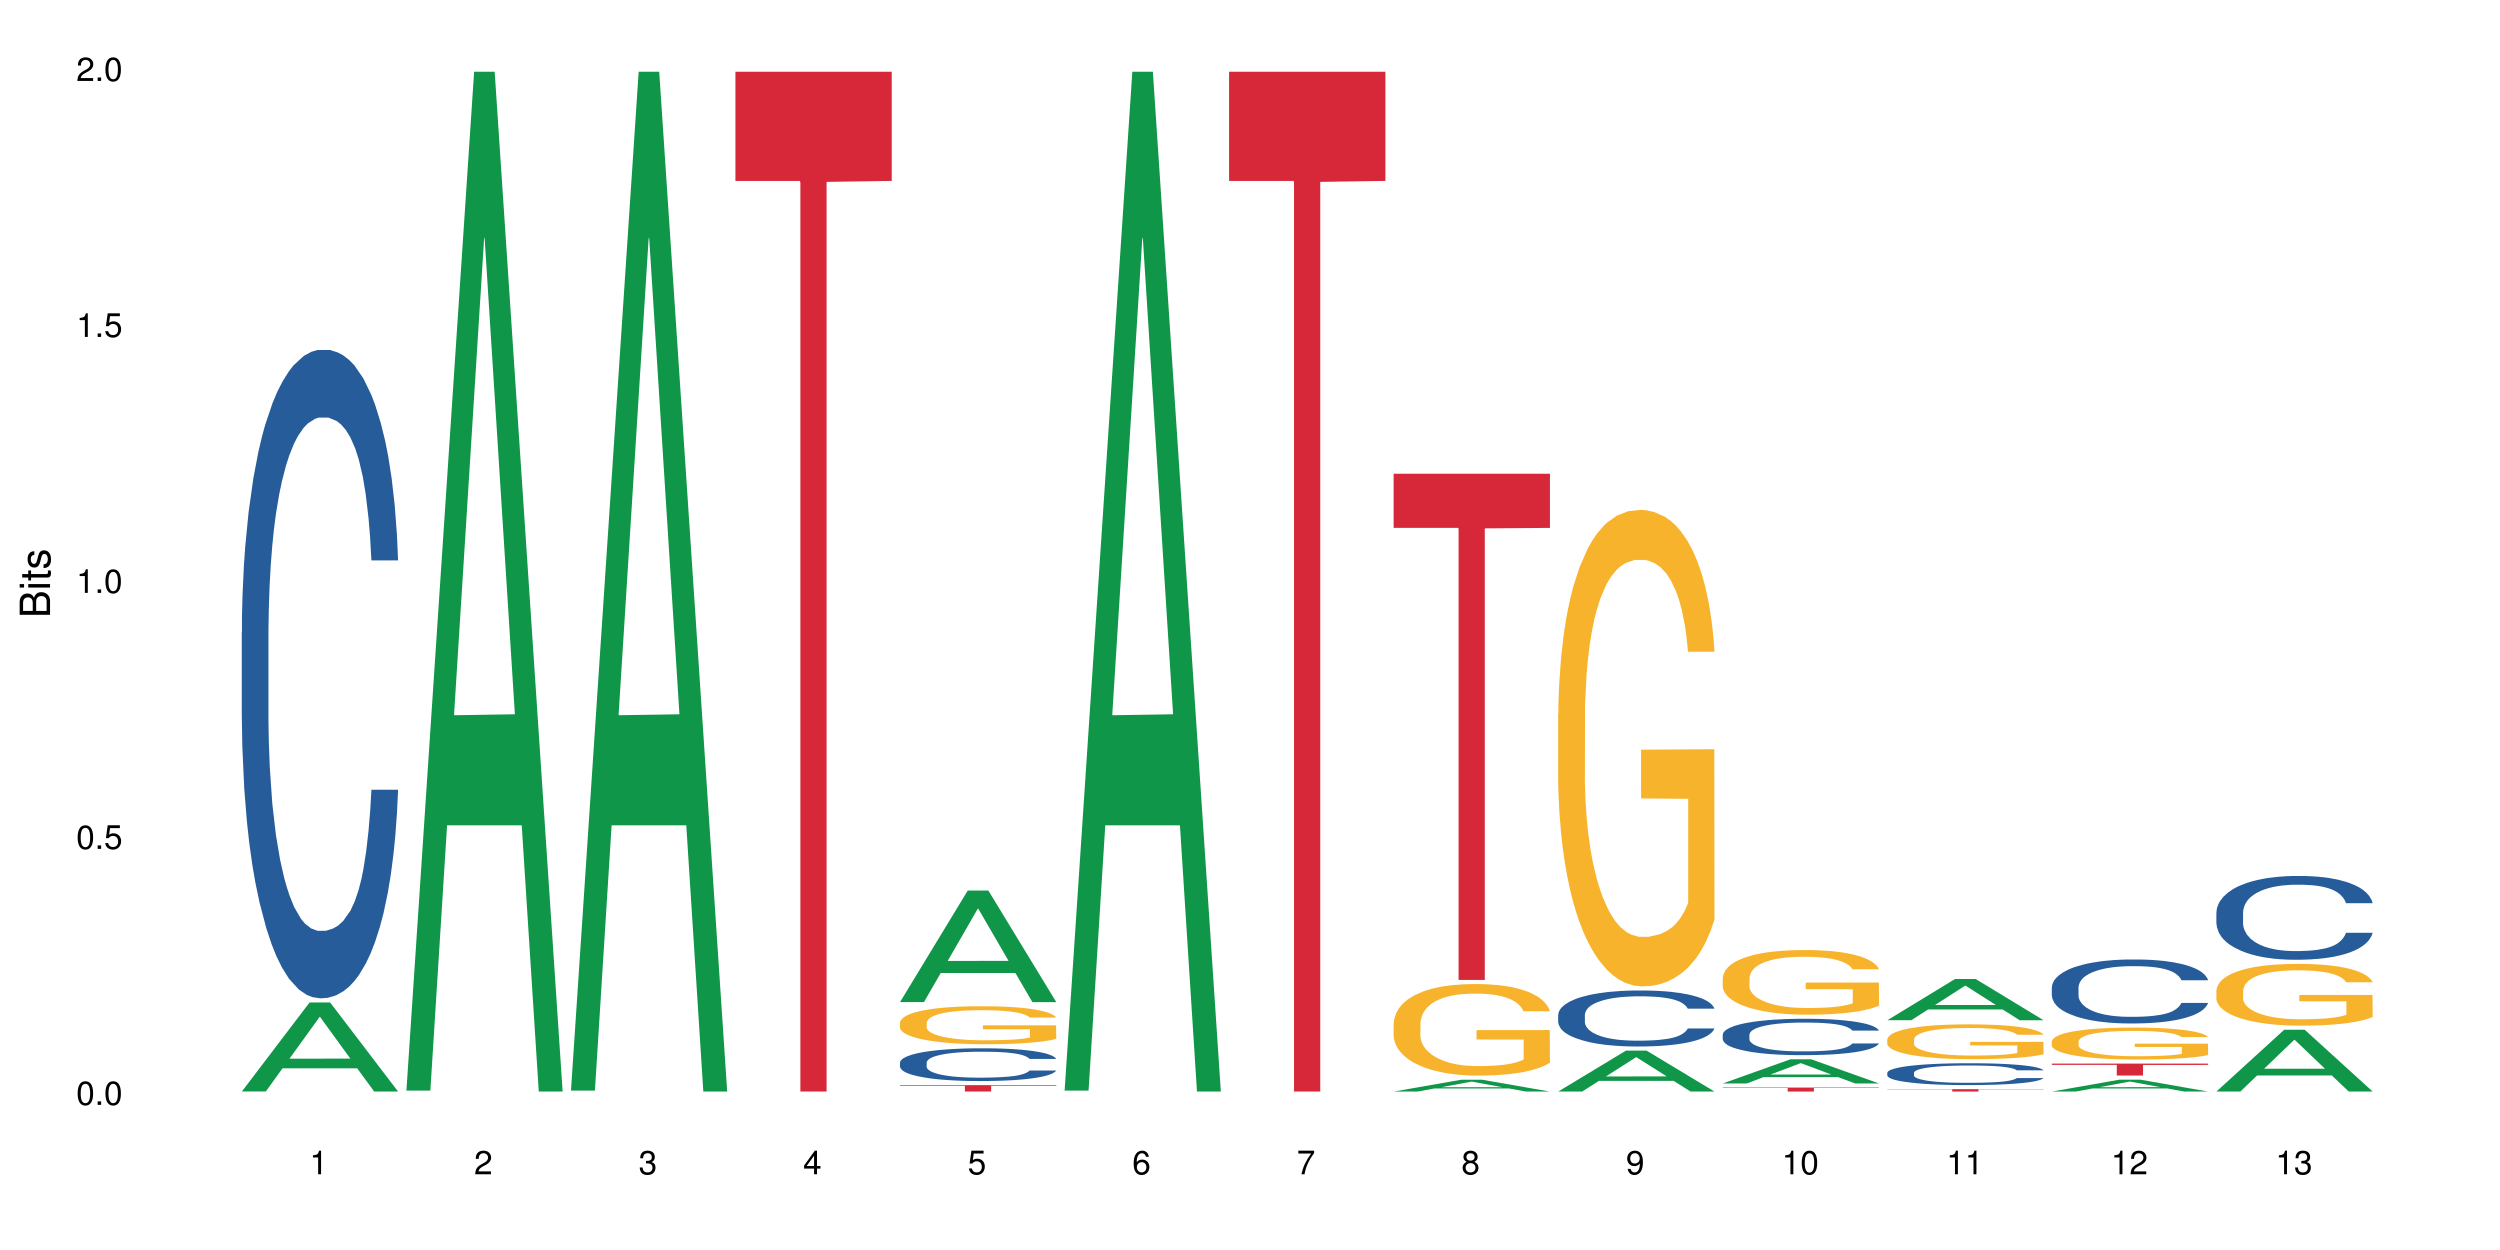 <?xml version="1.0" encoding="UTF-8"?>
<svg xmlns="http://www.w3.org/2000/svg" xmlns:xlink="http://www.w3.org/1999/xlink" width="720pt" height="360pt" viewBox="0 0 720 360" version="1.1">
<defs>
<g>
<symbol overflow="visible" id="glyph0-0">
<path style="stroke:none;" d=""/>
</symbol>
<symbol overflow="visible" id="glyph0-1">
<path style="stroke:none;" d="M 2.641 -6.797 C 2 -6.797 1.422 -6.531 1.078 -6.047 C 0.641 -5.453 0.406 -4.547 0.406 -3.297 C 0.406 -1 1.188 0.219 2.641 0.219 C 4.078 0.219 4.859 -1 4.859 -3.234 C 4.859 -4.562 4.656 -5.438 4.203 -6.047 C 3.844 -6.531 3.281 -6.797 2.641 -6.797 Z M 2.641 -6.047 C 3.547 -6.047 4 -5.125 4 -3.312 C 4 -1.375 3.562 -0.484 2.625 -0.484 C 1.734 -0.484 1.281 -1.422 1.281 -3.281 C 1.281 -5.141 1.734 -6.047 2.641 -6.047 Z M 2.641 -6.047 "/>
</symbol>
<symbol overflow="visible" id="glyph0-2">
<path style="stroke:none;" d="M 1.828 -1 L 0.828 -1 L 0.828 0 L 1.828 0 Z M 1.828 -1 "/>
</symbol>
<symbol overflow="visible" id="glyph0-3">
<path style="stroke:none;" d="M 4.562 -6.797 L 1.062 -6.797 L 0.547 -3.094 L 1.328 -3.094 C 1.719 -3.562 2.047 -3.734 2.578 -3.734 C 3.484 -3.734 4.062 -3.109 4.062 -2.094 C 4.062 -1.125 3.484 -0.531 2.578 -0.531 C 1.828 -0.531 1.375 -0.906 1.188 -1.672 L 0.328 -1.672 C 0.453 -1.109 0.547 -0.844 0.75 -0.594 C 1.125 -0.078 1.828 0.219 2.594 0.219 C 3.969 0.219 4.922 -0.781 4.922 -2.219 C 4.922 -3.562 4.031 -4.484 2.719 -4.484 C 2.25 -4.484 1.859 -4.359 1.469 -4.062 L 1.734 -5.969 L 4.562 -5.969 Z M 4.562 -6.797 "/>
</symbol>
<symbol overflow="visible" id="glyph0-4">
<path style="stroke:none;" d="M 2.484 -4.844 L 2.484 0 L 3.328 0 L 3.328 -6.797 L 2.766 -6.797 C 2.469 -5.75 2.281 -5.609 0.984 -5.453 L 0.984 -4.844 Z M 2.484 -4.844 "/>
</symbol>
<symbol overflow="visible" id="glyph0-5">
<path style="stroke:none;" d="M 4.859 -0.828 L 1.281 -0.828 C 1.359 -1.391 1.672 -1.75 2.5 -2.234 L 3.469 -2.75 C 4.406 -3.266 4.906 -3.969 4.906 -4.812 C 4.906 -5.375 4.672 -5.906 4.266 -6.266 C 3.859 -6.625 3.375 -6.797 2.719 -6.797 C 1.859 -6.797 1.219 -6.5 0.844 -5.922 C 0.609 -5.562 0.5 -5.125 0.484 -4.438 L 1.328 -4.438 C 1.359 -4.906 1.406 -5.188 1.531 -5.406 C 1.75 -5.812 2.188 -6.062 2.703 -6.062 C 3.469 -6.062 4.031 -5.516 4.031 -4.781 C 4.031 -4.25 3.719 -3.797 3.125 -3.438 L 2.234 -2.938 C 0.812 -2.141 0.406 -1.5 0.328 0 L 4.859 0 Z M 4.859 -0.828 "/>
</symbol>
<symbol overflow="visible" id="glyph0-6">
<path style="stroke:none;" d="M 2.125 -3.125 L 2.578 -3.125 C 3.516 -3.125 3.984 -2.703 3.984 -1.891 C 3.984 -1.031 3.469 -0.531 2.578 -0.531 C 1.656 -0.531 1.203 -0.984 1.156 -1.969 L 0.312 -1.969 C 0.344 -1.422 0.438 -1.078 0.609 -0.766 C 0.953 -0.109 1.625 0.219 2.547 0.219 C 3.953 0.219 4.859 -0.609 4.859 -1.906 C 4.859 -2.766 4.516 -3.25 3.703 -3.516 C 4.344 -3.766 4.656 -4.25 4.656 -4.938 C 4.656 -6.109 3.875 -6.797 2.578 -6.797 C 1.203 -6.797 0.484 -6.047 0.453 -4.609 L 1.297 -4.609 C 1.312 -5.016 1.344 -5.25 1.453 -5.453 C 1.641 -5.828 2.062 -6.062 2.594 -6.062 C 3.344 -6.062 3.797 -5.625 3.797 -4.906 C 3.797 -4.422 3.609 -4.141 3.25 -3.984 C 3.016 -3.891 2.719 -3.844 2.125 -3.844 Z M 2.125 -3.125 "/>
</symbol>
<symbol overflow="visible" id="glyph0-7">
<path style="stroke:none;" d="M 3.141 -1.625 L 3.141 0 L 3.984 0 L 3.984 -1.625 L 4.984 -1.625 L 4.984 -2.391 L 3.984 -2.391 L 3.984 -6.797 L 3.359 -6.797 L 0.266 -2.516 L 0.266 -1.625 Z M 3.141 -2.391 L 1 -2.391 L 3.141 -5.359 Z M 3.141 -2.391 "/>
</symbol>
<symbol overflow="visible" id="glyph0-8">
<path style="stroke:none;" d="M 4.781 -5.031 C 4.609 -6.141 3.891 -6.797 2.844 -6.797 C 2.094 -6.797 1.422 -6.438 1.031 -5.828 C 0.609 -5.172 0.406 -4.344 0.406 -3.094 C 0.406 -1.953 0.578 -1.234 0.984 -0.625 C 1.359 -0.078 1.953 0.219 2.703 0.219 C 3.984 0.219 4.922 -0.734 4.922 -2.078 C 4.922 -3.344 4.062 -4.234 2.844 -4.234 C 2.172 -4.234 1.641 -3.969 1.281 -3.469 C 1.281 -5.125 1.828 -6.047 2.797 -6.047 C 3.391 -6.047 3.797 -5.672 3.938 -5.031 Z M 2.734 -3.484 C 3.547 -3.484 4.062 -2.922 4.062 -2 C 4.062 -1.156 3.484 -0.531 2.703 -0.531 C 1.922 -0.531 1.328 -1.188 1.328 -2.047 C 1.328 -2.891 1.906 -3.484 2.734 -3.484 Z M 2.734 -3.484 "/>
</symbol>
<symbol overflow="visible" id="glyph0-9">
<path style="stroke:none;" d="M 4.984 -6.797 L 0.438 -6.797 L 0.438 -5.969 L 4.109 -5.969 C 2.5 -3.656 1.828 -2.234 1.328 0 L 2.219 0 C 2.594 -2.172 3.453 -4.047 4.984 -6.094 Z M 4.984 -6.797 "/>
</symbol>
<symbol overflow="visible" id="glyph0-10">
<path style="stroke:none;" d="M 3.75 -3.578 C 4.453 -4 4.688 -4.344 4.688 -4.984 C 4.688 -6.047 3.844 -6.797 2.641 -6.797 C 1.438 -6.797 0.594 -6.047 0.594 -4.984 C 0.594 -4.359 0.828 -4.016 1.516 -3.578 C 0.734 -3.203 0.359 -2.641 0.359 -1.891 C 0.359 -0.641 1.297 0.219 2.641 0.219 C 3.984 0.219 4.922 -0.641 4.922 -1.875 C 4.922 -2.641 4.531 -3.203 3.75 -3.578 Z M 2.641 -6.047 C 3.359 -6.047 3.812 -5.625 3.812 -4.969 C 3.812 -4.344 3.344 -3.922 2.641 -3.922 C 1.922 -3.922 1.453 -4.344 1.453 -4.984 C 1.453 -5.625 1.922 -6.047 2.641 -6.047 Z M 2.641 -3.203 C 3.484 -3.203 4.062 -2.672 4.062 -1.875 C 4.062 -1.062 3.484 -0.531 2.625 -0.531 C 1.797 -0.531 1.219 -1.078 1.219 -1.875 C 1.219 -2.672 1.797 -3.203 2.641 -3.203 Z M 2.641 -3.203 "/>
</symbol>
<symbol overflow="visible" id="glyph0-11">
<path style="stroke:none;" d="M 0.516 -1.547 C 0.672 -0.438 1.406 0.219 2.438 0.219 C 3.188 0.219 3.859 -0.141 4.266 -0.75 C 4.688 -1.406 4.891 -2.25 4.891 -3.484 C 4.891 -4.625 4.703 -5.359 4.312 -5.953 C 3.938 -6.5 3.344 -6.797 2.594 -6.797 C 1.297 -6.797 0.359 -5.844 0.359 -4.516 C 0.359 -3.25 1.234 -2.344 2.453 -2.344 C 3.094 -2.344 3.562 -2.578 4.016 -3.109 C 4 -1.453 3.469 -0.531 2.5 -0.531 C 1.906 -0.531 1.484 -0.906 1.359 -1.547 Z M 2.578 -6.062 C 3.375 -6.062 3.969 -5.406 3.969 -4.531 C 3.969 -3.688 3.375 -3.094 2.547 -3.094 C 1.734 -3.094 1.234 -3.672 1.234 -4.578 C 1.234 -5.438 1.797 -6.062 2.578 -6.062 Z M 2.578 -6.062 "/>
</symbol>
<symbol overflow="visible" id="glyph1-0">
<path style="stroke:none;" d=""/>
</symbol>
<symbol overflow="visible" id="glyph1-1">
<path style="stroke:none;" d="M 0 -0.953 L 0 -4.891 C 0 -5.719 -0.234 -6.344 -0.734 -6.797 C -1.188 -7.234 -1.812 -7.469 -2.5 -7.469 C -3.547 -7.469 -4.188 -7 -4.625 -5.875 C -4.984 -6.672 -5.641 -7.094 -6.531 -7.094 C -7.156 -7.094 -7.734 -6.859 -8.141 -6.391 C -8.562 -5.938 -8.75 -5.344 -8.75 -4.5 L -8.75 -0.953 Z M -4.984 -2.062 L -7.766 -2.062 L -7.766 -4.219 C -7.766 -4.844 -7.688 -5.203 -7.453 -5.5 C -7.219 -5.812 -6.859 -5.969 -6.375 -5.969 C -5.906 -5.969 -5.531 -5.812 -5.297 -5.5 C -5.062 -5.203 -4.984 -4.844 -4.984 -4.219 Z M -0.984 -2.062 L -4 -2.062 L -4 -4.781 C -4 -5.328 -3.859 -5.688 -3.578 -5.953 C -3.297 -6.219 -2.922 -6.359 -2.484 -6.359 C -2.062 -6.359 -1.688 -6.219 -1.406 -5.953 C -1.109 -5.688 -0.984 -5.328 -0.984 -4.781 Z M -0.984 -2.062 "/>
</symbol>
<symbol overflow="visible" id="glyph1-2">
<path style="stroke:none;" d="M -6.281 -1.797 L -6.281 -0.797 L 0 -0.797 L 0 -1.797 Z M -8.75 -1.797 L -8.75 -0.797 L -7.484 -0.797 L -7.484 -1.797 Z M -8.75 -1.797 "/>
</symbol>
<symbol overflow="visible" id="glyph1-3">
<path style="stroke:none;" d="M -6.281 -3.047 L -6.281 -2.016 L -8.016 -2.016 L -8.016 -1.016 L -6.281 -1.016 L -6.281 -0.172 L -5.469 -0.172 L -5.469 -1.016 L -0.719 -1.016 C -0.078 -1.016 0.281 -1.453 0.281 -2.234 C 0.281 -2.469 0.25 -2.719 0.188 -3.047 L -0.641 -3.047 C -0.609 -2.922 -0.594 -2.766 -0.594 -2.562 C -0.594 -2.141 -0.719 -2.016 -1.156 -2.016 L -5.469 -2.016 L -5.469 -3.047 Z M -6.281 -3.047 "/>
</symbol>
<symbol overflow="visible" id="glyph1-4">
<path style="stroke:none;" d="M -4.531 -5.25 C -5.766 -5.25 -6.469 -4.422 -6.469 -2.969 C -6.469 -1.516 -5.719 -0.562 -4.547 -0.562 C -3.562 -0.562 -3.094 -1.062 -2.734 -2.562 L -2.516 -3.484 C -2.344 -4.188 -2.094 -4.469 -1.625 -4.469 C -1.047 -4.469 -0.641 -3.875 -0.641 -3 C -0.641 -2.453 -0.797 -2 -1.062 -1.75 C -1.25 -1.594 -1.422 -1.531 -1.875 -1.469 L -1.875 -0.406 C -0.422 -0.453 0.281 -1.266 0.281 -2.922 C 0.281 -4.5 -0.5 -5.516 -1.719 -5.516 C -2.656 -5.516 -3.172 -4.984 -3.469 -3.734 L -3.703 -2.766 C -3.891 -1.953 -4.156 -1.609 -4.594 -1.609 C -5.172 -1.609 -5.547 -2.125 -5.547 -2.938 C -5.547 -3.75 -5.203 -4.172 -4.531 -4.203 Z M -4.531 -5.25 "/>
</symbol>
</g>
</defs>
<g id="surface80219">
<rect x="0" y="0" width="720" height="360" style="fill:rgb(100%,100%,100%);fill-opacity:1;stroke:none;"/>
<path style=" stroke:none;fill-rule:nonzero;fill:rgb(6.275%,58.824%,28.235%);fill-opacity:1;" d="M 69.629 314.348 L 69.676 314.324 L 89.156 288.707 L 95.074 288.707 L 114.648 314.371 L 107.773 314.371 L 102.867 307.672 L 81.367 307.672 L 76.555 314.348 L 69.629 314.348 L 83.434 304.902 L 100.895 304.875 L 92.188 292.898 L 92.09 292.875 L 91.996 292.949 L 83.387 304.875 L 83.434 304.902 Z M 69.629 314.348 "/>
<path style=" stroke:none;fill-rule:nonzero;fill:rgb(14.51%,36.078%,60%);fill-opacity:1;" d="M 69.629 182.051 L 69.684 181.879 L 69.684 177.781 L 69.848 171.297 L 70.234 163.105 L 70.617 157.473 L 71.605 147.402 L 72.977 137.676 L 74.406 130.164 L 75.449 125.727 L 76.383 122.312 L 78.523 116 L 79.895 112.754 L 81.379 109.855 L 83.191 106.953 L 84.508 105.246 L 87.473 102.516 L 89.668 101.32 L 91.371 100.809 L 95.051 100.809 L 97.246 101.492 L 98.84 102.344 L 100.594 103.711 L 102.078 105.246 L 104.656 109 L 106.965 113.781 L 108.008 116.512 L 109.652 121.801 L 110.918 126.922 L 111.797 131.359 L 112.785 137.676 L 113.66 145.355 L 114.32 154.059 L 114.648 161.398 L 106.965 161.398 L 106.578 154.57 L 106.141 149.281 L 105.316 142.281 L 104.492 137.332 L 103.34 132.383 L 102.297 129.141 L 100.871 125.898 L 99.605 123.848 L 98.289 122.312 L 97.027 121.289 L 94.609 120.266 L 91.809 120.266 L 90.766 120.605 L 88.625 121.973 L 87.473 123.168 L 85.824 125.555 L 84.672 127.773 L 83.301 131.188 L 82.367 134.09 L 81.215 138.527 L 80.391 142.453 L 79.457 148.086 L 78.906 152.352 L 78.414 157.133 L 77.977 162.762 L 77.645 168.738 L 77.426 175.051 L 77.316 181.195 L 77.316 207.652 L 77.426 213.797 L 77.699 220.965 L 78.414 231.375 L 79.457 240.422 L 80.664 247.59 L 81.816 252.711 L 82.477 255.098 L 83.355 257.832 L 84.727 261.242 L 86.703 264.656 L 87.855 266.023 L 89.613 267.387 L 91.426 268.07 L 93.844 268.07 L 95.984 267.387 L 97.41 266.535 L 98.895 265.168 L 100.926 262.27 L 102.188 259.535 L 103.285 256.293 L 104.109 253.051 L 104.656 250.32 L 105.48 245.031 L 106.141 239.227 L 106.633 233.254 L 106.965 227.449 L 114.648 227.449 L 114.32 234.277 L 113.828 240.934 L 113.332 245.883 L 112.562 251.855 L 111.688 257.148 L 110.422 263.121 L 109.379 267.047 L 108.008 271.312 L 106.746 274.555 L 105.371 277.457 L 103.34 280.871 L 102.023 282.578 L 100.594 284.113 L 98.895 285.48 L 96.75 286.676 L 94.445 287.355 L 92.305 287.527 L 90 287.188 L 88.297 286.504 L 86.047 284.969 L 83.246 281.895 L 81.215 278.652 L 79.621 275.41 L 78.25 271.996 L 76.711 267.387 L 74.734 259.879 L 73.527 254.074 L 72.703 249.297 L 71.77 242.641 L 71.113 236.668 L 70.344 227.109 L 69.793 214.992 L 69.629 205.602 Z M 69.629 182.051 "/>
<path style=" stroke:none;fill-rule:nonzero;fill:rgb(6.275%,58.824%,28.235%);fill-opacity:1;" d="M 117.02 314.094 L 117.066 313.82 L 136.547 20.664 L 142.465 20.664 L 162.039 314.371 L 155.164 314.371 L 150.258 237.703 L 128.758 237.703 L 123.945 314.094 L 117.02 314.094 L 130.824 205.988 L 148.285 205.711 L 139.578 68.648 L 139.48 68.375 L 139.387 69.199 L 130.777 205.711 L 130.824 205.988 Z M 117.02 314.094 "/>
<path style=" stroke:none;fill-rule:nonzero;fill:rgb(6.275%,58.824%,28.235%);fill-opacity:1;" d="M 164.41 314.094 L 164.457 313.82 L 183.938 20.664 L 189.855 20.664 L 209.43 314.371 L 202.555 314.371 L 197.648 237.703 L 176.148 237.703 L 171.336 314.094 L 164.41 314.094 L 178.215 205.988 L 195.676 205.711 L 186.969 68.648 L 186.871 68.375 L 186.777 69.199 L 178.168 205.711 L 178.215 205.988 Z M 164.41 314.094 "/>
<path style=" stroke:none;fill-rule:nonzero;fill:rgb(83.922%,15.686%,22.353%);fill-opacity:1;" d="M 211.801 20.664 L 256.82 20.664 L 256.82 52.102 L 238.059 52.379 L 238.059 314.371 L 230.508 314.371 L 230.508 52.652 L 230.398 52.102 L 211.801 52.102 Z M 211.801 20.664 "/>
<path style=" stroke:none;fill-rule:nonzero;fill:rgb(6.275%,58.824%,28.235%);fill-opacity:1;" d="M 259.191 288.586 L 259.238 288.555 L 278.719 256.465 L 284.637 256.465 L 304.211 288.617 L 297.336 288.617 L 292.43 280.223 L 270.93 280.223 L 266.117 288.586 L 259.191 288.586 L 272.996 276.754 L 290.457 276.723 L 281.75 261.719 L 281.652 261.688 L 281.559 261.777 L 272.949 276.723 L 272.996 276.754 Z M 259.191 288.586 "/>
<path style=" stroke:none;fill-rule:nonzero;fill:rgb(14.51%,36.078%,60%);fill-opacity:1;" d="M 259.191 306.016 L 259.246 306.008 L 259.246 305.801 L 259.41 305.473 L 259.797 305.059 L 260.18 304.777 L 261.168 304.266 L 262.539 303.777 L 263.969 303.398 L 265.012 303.172 L 265.945 303 L 268.086 302.684 L 269.457 302.52 L 270.941 302.371 L 272.754 302.227 L 274.07 302.141 L 277.035 302 L 279.23 301.941 L 280.934 301.914 L 284.613 301.914 L 286.809 301.949 L 288.398 301.992 L 290.156 302.062 L 291.641 302.141 L 294.219 302.328 L 296.527 302.57 L 297.57 302.707 L 299.215 302.977 L 300.48 303.234 L 301.359 303.457 L 302.348 303.777 L 303.223 304.164 L 303.883 304.602 L 304.211 304.973 L 296.527 304.973 L 296.141 304.629 L 295.703 304.363 L 294.879 304.008 L 294.055 303.758 L 292.902 303.508 L 291.859 303.344 L 290.434 303.184 L 289.168 303.078 L 287.852 303 L 286.59 302.949 L 284.172 302.898 L 281.371 302.898 L 280.328 302.914 L 278.188 302.984 L 277.035 303.043 L 275.387 303.164 L 274.234 303.277 L 272.863 303.449 L 271.93 303.594 L 270.777 303.82 L 269.953 304.016 L 269.02 304.301 L 268.469 304.516 L 267.977 304.758 L 267.535 305.043 L 267.207 305.344 L 266.988 305.664 L 266.879 305.973 L 266.879 307.309 L 266.988 307.617 L 267.262 307.98 L 267.977 308.508 L 269.02 308.961 L 270.227 309.324 L 271.379 309.582 L 272.039 309.703 L 272.918 309.84 L 274.289 310.016 L 276.266 310.188 L 277.418 310.254 L 279.176 310.324 L 280.988 310.359 L 283.402 310.359 L 285.547 310.324 L 286.973 310.281 L 288.457 310.211 L 290.488 310.066 L 291.75 309.93 L 292.848 309.766 L 293.672 309.602 L 294.219 309.461 L 295.043 309.195 L 295.703 308.902 L 296.195 308.602 L 296.527 308.309 L 304.211 308.309 L 303.883 308.652 L 303.391 308.988 L 302.895 309.238 L 302.125 309.539 L 301.246 309.809 L 299.984 310.109 L 298.941 310.309 L 297.57 310.523 L 296.305 310.688 L 294.934 310.832 L 292.902 311.004 L 291.586 311.09 L 290.156 311.168 L 288.457 311.238 L 286.312 311.297 L 284.008 311.332 L 281.867 311.34 L 279.562 311.324 L 277.859 311.289 L 275.609 311.211 L 272.809 311.055 L 270.777 310.895 L 269.184 310.73 L 267.812 310.559 L 266.273 310.324 L 264.297 309.945 L 263.09 309.652 L 262.266 309.41 L 261.332 309.074 L 260.676 308.773 L 259.906 308.289 L 259.355 307.68 L 259.191 307.207 Z M 259.191 306.016 "/>
<path style=" stroke:none;fill-rule:nonzero;fill:rgb(96.863%,70.196%,16.863%);fill-opacity:1;" d="M 259.191 294.48 L 259.246 294.473 L 259.246 294.273 L 259.465 293.82 L 260.016 293.203 L 260.73 292.691 L 261.496 292.293 L 261.992 292.082 L 262.816 291.785 L 263.527 291.562 L 265.34 291.113 L 267.648 290.695 L 268.91 290.516 L 270.336 290.344 L 272.367 290.156 L 273.301 290.086 L 276.156 289.926 L 279.395 289.824 L 282.965 289.797 L 284.613 289.805 L 286.863 289.844 L 289.938 289.957 L 291.695 290.055 L 293.066 290.156 L 294.496 290.285 L 296.25 290.484 L 297.898 290.727 L 299.215 290.965 L 300.535 291.266 L 301.633 291.582 L 302.566 291.934 L 303.391 292.352 L 303.883 292.703 L 304.211 293.051 L 296.582 293.051 L 296.141 292.703 L 295.648 292.434 L 294.824 292.102 L 294 291.863 L 293.176 291.672 L 291.641 291.414 L 290.32 291.254 L 288.676 291.113 L 287.082 291.023 L 285.27 290.965 L 284.172 290.945 L 281.262 290.945 L 278.629 291.016 L 277.09 291.094 L 275.992 291.176 L 274.453 291.324 L 273.52 291.445 L 272.973 291.523 L 271.324 291.832 L 270.227 292.113 L 269.625 292.305 L 268.855 292.602 L 268.305 292.871 L 267.703 293.273 L 267.371 293.57 L 266.934 294.25 L 266.879 296.051 L 267.043 296.43 L 267.371 296.84 L 267.812 297.199 L 268.469 297.578 L 269.129 297.867 L 270.281 298.258 L 271.27 298.52 L 272.039 298.688 L 273.52 298.957 L 274.125 299.047 L 275.555 299.227 L 277.035 299.367 L 278.848 299.488 L 280.219 299.547 L 282.414 299.598 L 285.215 299.598 L 288.512 299.535 L 290.598 299.457 L 292.023 299.379 L 292.957 299.309 L 294.109 299.195 L 294.934 299.098 L 295.703 298.988 L 296.637 298.816 L 296.637 296.43 L 283.074 296.418 L 283.074 295.301 L 304.156 295.289 L 304.211 299.195 L 303.059 299.469 L 301.633 299.727 L 300.258 299.926 L 298.832 300.098 L 296.801 300.285 L 295.152 300.406 L 292.629 300.547 L 290.32 300.637 L 287.906 300.695 L 285.766 300.727 L 283.238 300.734 L 280.988 300.715 L 278.574 300.656 L 276.652 300.574 L 274.895 300.477 L 273.137 300.348 L 270.941 300.137 L 269.512 299.965 L 268.031 299.758 L 266.547 299.508 L 265.23 299.238 L 264.352 299.027 L 263.473 298.789 L 262.539 298.488 L 261.664 298.148 L 261.004 297.84 L 260.398 297.488 L 259.961 297.16 L 259.52 296.711 L 259.301 296.352 L 259.191 296.039 Z M 259.191 294.48 "/>
<path style=" stroke:none;fill-rule:nonzero;fill:rgb(83.922%,15.686%,22.353%);fill-opacity:1;" d="M 259.191 312.52 L 304.211 312.52 L 304.211 312.719 L 285.449 312.719 L 285.449 314.371 L 277.898 314.371 L 277.898 312.723 L 277.789 312.719 L 259.191 312.719 Z M 259.191 312.52 "/>
<path style=" stroke:none;fill-rule:nonzero;fill:rgb(6.275%,58.824%,28.235%);fill-opacity:1;" d="M 306.582 314.094 L 306.629 313.82 L 326.109 20.664 L 332.027 20.664 L 351.602 314.371 L 344.727 314.371 L 339.82 237.703 L 318.32 237.703 L 313.508 314.094 L 306.582 314.094 L 320.387 205.988 L 337.848 205.711 L 329.141 68.648 L 329.043 68.375 L 328.949 69.199 L 320.34 205.711 L 320.387 205.988 Z M 306.582 314.094 "/>
<path style=" stroke:none;fill-rule:nonzero;fill:rgb(83.922%,15.686%,22.353%);fill-opacity:1;" d="M 353.973 20.664 L 398.992 20.664 L 398.992 52.102 L 380.23 52.379 L 380.23 314.371 L 372.68 314.371 L 372.68 52.652 L 372.57 52.102 L 353.973 52.102 Z M 353.973 20.664 "/>
<path style=" stroke:none;fill-rule:nonzero;fill:rgb(6.275%,58.824%,28.235%);fill-opacity:1;" d="M 401.363 314.367 L 401.41 314.363 L 420.891 310.957 L 426.809 310.957 L 446.383 314.371 L 439.508 314.371 L 434.602 313.48 L 413.098 313.48 L 408.289 314.367 L 401.363 314.367 L 415.168 313.109 L 432.629 313.109 L 423.922 311.516 L 423.824 311.512 L 423.73 311.52 L 415.121 313.109 L 415.168 313.109 Z M 401.363 314.367 "/>
<path style=" stroke:none;fill-rule:nonzero;fill:rgb(96.863%,70.196%,16.863%);fill-opacity:1;" d="M 401.363 294.699 L 401.418 294.676 L 401.418 294.191 L 401.637 293.109 L 402.188 291.613 L 402.902 290.387 L 403.668 289.422 L 404.164 288.918 L 404.988 288.195 L 405.699 287.664 L 407.512 286.578 L 409.82 285.566 L 411.082 285.133 L 412.508 284.727 L 414.539 284.266 L 415.473 284.098 L 418.328 283.715 L 421.566 283.473 L 425.137 283.398 L 426.785 283.426 L 429.035 283.52 L 432.109 283.785 L 433.867 284.027 L 435.238 284.266 L 436.668 284.582 L 438.422 285.062 L 440.07 285.641 L 441.387 286.219 L 442.707 286.941 L 443.805 287.711 L 444.738 288.555 L 445.562 289.566 L 446.055 290.41 L 446.383 291.254 L 438.754 291.254 L 438.312 290.41 L 437.82 289.758 L 436.996 288.965 L 436.172 288.387 L 435.348 287.93 L 433.812 287.301 L 432.492 286.918 L 430.848 286.578 L 429.254 286.363 L 427.441 286.219 L 426.344 286.172 L 423.434 286.172 L 420.801 286.34 L 419.262 286.531 L 418.164 286.723 L 416.625 287.086 L 415.691 287.375 L 415.145 287.566 L 413.496 288.312 L 412.398 288.988 L 411.797 289.445 L 411.027 290.168 L 410.477 290.82 L 409.875 291.781 L 409.543 292.508 L 409.105 294.145 L 409.051 298.48 L 409.215 299.395 L 409.543 300.383 L 409.984 301.25 L 410.641 302.164 L 411.301 302.863 L 412.453 303.805 L 413.441 304.43 L 414.211 304.84 L 415.691 305.488 L 416.297 305.707 L 417.723 306.141 L 419.207 306.477 L 421.02 306.766 L 422.391 306.91 L 424.586 307.031 L 427.387 307.031 L 430.684 306.887 L 432.77 306.695 L 434.195 306.5 L 435.129 306.332 L 436.281 306.066 L 437.105 305.828 L 437.875 305.562 L 438.809 305.152 L 438.809 299.395 L 425.246 299.371 L 425.246 296.672 L 446.328 296.648 L 446.383 306.066 L 445.23 306.719 L 443.805 307.344 L 442.43 307.828 L 441.004 308.234 L 438.973 308.695 L 437.324 308.984 L 434.801 309.32 L 432.492 309.535 L 430.078 309.68 L 427.938 309.754 L 425.41 309.777 L 423.16 309.73 L 420.746 309.586 L 418.824 309.391 L 417.066 309.152 L 415.309 308.84 L 413.113 308.332 L 411.684 307.922 L 410.203 307.418 L 408.719 306.816 L 407.402 306.164 L 406.523 305.66 L 405.645 305.082 L 404.711 304.359 L 403.832 303.539 L 403.176 302.793 L 402.57 301.949 L 402.133 301.152 L 401.691 300.07 L 401.473 299.203 L 401.363 298.457 Z M 401.363 294.699 "/>
<path style=" stroke:none;fill-rule:nonzero;fill:rgb(83.922%,15.686%,22.353%);fill-opacity:1;" d="M 401.363 136.43 L 446.383 136.43 L 446.383 152.035 L 427.621 152.172 L 427.621 282.219 L 420.07 282.219 L 420.07 152.309 L 419.961 152.035 L 401.363 152.035 Z M 401.363 136.43 "/>
<path style=" stroke:none;fill-rule:nonzero;fill:rgb(6.275%,58.824%,28.235%);fill-opacity:1;" d="M 448.754 314.359 L 448.801 314.348 L 468.281 302.574 L 474.199 302.574 L 493.773 314.371 L 486.898 314.371 L 481.992 311.293 L 460.488 311.293 L 455.68 314.359 L 448.754 314.359 L 462.559 310.016 L 480.02 310.008 L 471.312 304.5 L 471.215 304.488 L 471.121 304.523 L 462.512 310.008 L 462.559 310.016 Z M 448.754 314.359 "/>
<path style=" stroke:none;fill-rule:nonzero;fill:rgb(14.51%,36.078%,60%);fill-opacity:1;" d="M 448.754 292.285 L 448.809 292.27 L 448.809 291.918 L 448.973 291.355 L 449.359 290.648 L 449.742 290.164 L 450.73 289.293 L 452.102 288.453 L 453.531 287.805 L 454.574 287.422 L 455.508 287.125 L 457.648 286.582 L 459.02 286.301 L 460.504 286.051 L 462.316 285.801 L 463.633 285.652 L 466.598 285.418 L 468.793 285.312 L 470.496 285.27 L 474.176 285.27 L 476.371 285.328 L 477.961 285.402 L 479.719 285.52 L 481.203 285.652 L 483.781 285.977 L 486.09 286.391 L 487.133 286.625 L 488.777 287.082 L 490.043 287.523 L 490.918 287.906 L 491.906 288.453 L 492.785 289.117 L 493.445 289.867 L 493.773 290.5 L 486.09 290.5 L 485.703 289.91 L 485.266 289.457 L 484.441 288.852 L 483.617 288.422 L 482.465 287.996 L 481.422 287.715 L 479.992 287.438 L 478.73 287.258 L 477.414 287.125 L 476.152 287.039 L 473.734 286.949 L 470.934 286.949 L 469.891 286.98 L 467.75 287.098 L 466.598 287.199 L 464.949 287.406 L 463.797 287.598 L 462.426 287.895 L 461.492 288.145 L 460.34 288.527 L 459.516 288.867 L 458.582 289.352 L 458.031 289.719 L 457.539 290.133 L 457.098 290.621 L 456.77 291.137 L 456.551 291.68 L 456.441 292.211 L 456.441 294.496 L 456.551 295.027 L 456.824 295.645 L 457.539 296.543 L 458.582 297.324 L 459.789 297.945 L 460.941 298.387 L 461.602 298.594 L 462.48 298.828 L 463.852 299.125 L 465.828 299.418 L 466.98 299.535 L 468.738 299.652 L 470.551 299.715 L 472.965 299.715 L 475.109 299.652 L 476.535 299.582 L 478.016 299.461 L 480.051 299.211 L 481.312 298.977 L 482.41 298.695 L 483.234 298.418 L 483.781 298.18 L 484.605 297.723 L 485.266 297.223 L 485.758 296.707 L 486.09 296.207 L 493.773 296.207 L 493.445 296.793 L 492.953 297.371 L 492.457 297.797 L 491.688 298.312 L 490.809 298.77 L 489.547 299.285 L 488.504 299.625 L 487.133 299.992 L 485.867 300.273 L 484.496 300.523 L 482.465 300.82 L 481.148 300.965 L 479.719 301.098 L 478.016 301.215 L 475.875 301.32 L 473.57 301.379 L 471.43 301.395 L 469.125 301.363 L 467.422 301.305 L 465.172 301.172 L 462.371 300.906 L 460.34 300.625 L 458.746 300.348 L 457.375 300.051 L 455.836 299.652 L 453.859 299.004 L 452.652 298.504 L 451.828 298.094 L 450.895 297.516 L 450.234 297 L 449.469 296.176 L 448.918 295.129 L 448.754 294.32 Z M 448.754 292.285 "/>
<path style=" stroke:none;fill-rule:nonzero;fill:rgb(96.863%,70.196%,16.863%);fill-opacity:1;" d="M 448.754 205.629 L 448.809 205.504 L 448.809 202.996 L 449.027 197.355 L 449.578 189.586 L 450.293 183.191 L 451.059 178.18 L 451.555 175.547 L 452.379 171.785 L 453.09 169.027 L 454.902 163.387 L 457.207 158.125 L 458.473 155.867 L 459.898 153.738 L 461.93 151.355 L 462.863 150.48 L 465.719 148.473 L 468.957 147.219 L 472.527 146.844 L 474.176 146.969 L 476.426 147.469 L 479.5 148.848 L 481.258 150.102 L 482.629 151.355 L 484.059 152.984 L 485.812 155.492 L 487.461 158.5 L 488.777 161.508 L 490.098 165.27 L 491.195 169.281 L 492.129 173.668 L 492.953 178.93 L 493.445 183.316 L 493.773 187.703 L 486.145 187.703 L 485.703 183.316 L 485.211 179.934 L 484.387 175.797 L 483.562 172.789 L 482.738 170.406 L 481.203 167.148 L 479.883 165.145 L 478.238 163.387 L 476.645 162.262 L 474.832 161.508 L 473.734 161.258 L 470.824 161.258 L 468.191 162.137 L 466.652 163.137 L 465.555 164.141 L 464.016 166.02 L 463.082 167.523 L 462.535 168.527 L 460.887 172.414 L 459.789 175.922 L 459.184 178.305 L 458.418 182.062 L 457.867 185.449 L 457.266 190.461 L 456.934 194.223 L 456.496 202.746 L 456.441 225.305 L 456.605 230.07 L 456.934 235.207 L 457.375 239.719 L 458.031 244.484 L 458.691 248.117 L 459.844 253.008 L 460.832 256.266 L 461.602 258.395 L 463.082 261.781 L 463.688 262.906 L 465.113 265.164 L 466.598 266.918 L 468.41 268.422 L 469.781 269.176 L 471.977 269.801 L 474.777 269.801 L 478.074 269.051 L 480.16 268.047 L 481.586 267.043 L 482.52 266.168 L 483.672 264.789 L 484.496 263.535 L 485.266 262.156 L 486.199 260.023 L 486.199 230.07 L 472.637 229.945 L 472.637 215.906 L 493.719 215.781 L 493.773 264.789 L 492.621 268.172 L 491.195 271.43 L 489.82 273.938 L 488.395 276.066 L 486.363 278.449 L 484.715 279.953 L 482.191 281.707 L 479.883 282.836 L 477.469 283.59 L 475.328 283.965 L 472.801 284.09 L 470.551 283.84 L 468.137 283.086 L 466.215 282.086 L 464.457 280.832 L 462.699 279.203 L 460.504 276.57 L 459.074 274.438 L 457.594 271.809 L 456.109 268.672 L 454.793 265.289 L 453.914 262.656 L 453.035 259.648 L 452.102 255.891 L 451.223 251.629 L 450.566 247.742 L 449.961 243.355 L 449.523 239.219 L 449.082 233.578 L 448.863 229.066 L 448.754 225.18 Z M 448.754 205.629 "/>
<path style=" stroke:none;fill-rule:nonzero;fill:rgb(6.275%,58.824%,28.235%);fill-opacity:1;" d="M 496.145 312.035 L 496.191 312.027 L 515.672 305.066 L 521.59 305.066 L 541.164 312.039 L 534.289 312.039 L 529.383 310.219 L 507.879 310.219 L 503.07 312.035 L 496.145 312.035 L 509.949 309.465 L 527.41 309.461 L 518.703 306.203 L 518.605 306.199 L 518.512 306.219 L 509.902 309.461 L 509.949 309.465 Z M 496.145 312.035 "/>
<path style=" stroke:none;fill-rule:nonzero;fill:rgb(14.51%,36.078%,60%);fill-opacity:1;" d="M 496.145 297.969 L 496.199 297.961 L 496.199 297.73 L 496.363 297.367 L 496.75 296.906 L 497.133 296.594 L 498.121 296.027 L 499.492 295.48 L 500.922 295.062 L 501.965 294.812 L 502.898 294.621 L 505.039 294.266 L 506.41 294.086 L 507.895 293.922 L 509.707 293.758 L 511.023 293.664 L 513.988 293.512 L 516.184 293.445 L 517.887 293.414 L 521.566 293.414 L 523.762 293.453 L 525.352 293.5 L 527.109 293.578 L 528.594 293.664 L 531.172 293.875 L 533.48 294.141 L 534.523 294.297 L 536.168 294.594 L 537.434 294.879 L 538.309 295.129 L 539.297 295.48 L 540.176 295.914 L 540.836 296.402 L 541.164 296.812 L 533.48 296.812 L 533.094 296.43 L 532.656 296.133 L 531.832 295.742 L 531.008 295.465 L 529.855 295.184 L 528.812 295.004 L 527.383 294.82 L 526.121 294.707 L 524.805 294.621 L 523.543 294.562 L 521.125 294.504 L 518.324 294.504 L 517.281 294.523 L 515.141 294.602 L 513.988 294.668 L 512.34 294.801 L 511.188 294.926 L 509.816 295.117 L 508.883 295.281 L 507.73 295.531 L 506.906 295.75 L 505.973 296.066 L 505.422 296.305 L 504.93 296.574 L 504.488 296.891 L 504.16 297.223 L 503.941 297.578 L 503.832 297.922 L 503.832 299.406 L 503.941 299.75 L 504.215 300.152 L 504.93 300.738 L 505.973 301.242 L 507.18 301.645 L 508.332 301.934 L 508.992 302.066 L 509.871 302.219 L 511.242 302.41 L 513.219 302.602 L 514.371 302.68 L 516.129 302.758 L 517.941 302.793 L 520.355 302.793 L 522.5 302.758 L 523.926 302.707 L 525.406 302.633 L 527.438 302.469 L 528.703 302.316 L 529.801 302.133 L 530.625 301.953 L 531.172 301.801 L 531.996 301.504 L 532.656 301.176 L 533.148 300.844 L 533.48 300.516 L 541.164 300.516 L 540.836 300.898 L 540.344 301.273 L 539.848 301.551 L 539.078 301.887 L 538.199 302.184 L 536.938 302.516 L 535.895 302.738 L 534.523 302.977 L 533.258 303.156 L 531.887 303.32 L 529.855 303.512 L 528.539 303.609 L 527.109 303.695 L 525.406 303.77 L 523.266 303.836 L 520.961 303.875 L 518.82 303.887 L 516.512 303.867 L 514.812 303.828 L 512.559 303.742 L 509.762 303.57 L 507.73 303.387 L 506.137 303.207 L 504.766 303.016 L 503.227 302.758 L 501.25 302.336 L 500.043 302.008 L 499.219 301.742 L 498.285 301.367 L 497.625 301.035 L 496.859 300.496 L 496.309 299.816 L 496.145 299.293 Z M 496.145 297.969 "/>
<path style=" stroke:none;fill-rule:nonzero;fill:rgb(96.863%,70.196%,16.863%);fill-opacity:1;" d="M 496.145 281.586 L 496.199 281.57 L 496.199 281.23 L 496.418 280.465 L 496.969 279.41 L 497.684 278.543 L 498.449 277.863 L 498.945 277.504 L 499.77 276.996 L 500.48 276.621 L 502.293 275.855 L 504.598 275.141 L 505.863 274.836 L 507.289 274.543 L 509.32 274.223 L 510.254 274.102 L 513.109 273.832 L 516.348 273.66 L 519.918 273.609 L 521.566 273.625 L 523.816 273.695 L 526.891 273.883 L 528.648 274.051 L 530.02 274.223 L 531.449 274.441 L 533.203 274.781 L 534.852 275.191 L 536.168 275.598 L 537.488 276.109 L 538.586 276.652 L 539.52 277.25 L 540.344 277.965 L 540.836 278.559 L 541.164 279.156 L 533.535 279.156 L 533.094 278.559 L 532.602 278.102 L 531.777 277.539 L 530.953 277.129 L 530.129 276.809 L 528.594 276.363 L 527.273 276.094 L 525.629 275.855 L 524.035 275.703 L 522.223 275.598 L 521.125 275.566 L 518.215 275.566 L 515.582 275.684 L 514.043 275.82 L 512.945 275.957 L 511.406 276.211 L 510.473 276.414 L 509.926 276.551 L 508.277 277.078 L 507.18 277.555 L 506.574 277.879 L 505.809 278.391 L 505.258 278.848 L 504.656 279.527 L 504.324 280.039 L 503.887 281.195 L 503.832 284.258 L 503.996 284.902 L 504.324 285.602 L 504.766 286.215 L 505.422 286.859 L 506.082 287.352 L 507.234 288.016 L 508.223 288.461 L 508.992 288.75 L 510.473 289.207 L 511.078 289.359 L 512.504 289.668 L 513.988 289.906 L 515.801 290.109 L 517.172 290.211 L 519.367 290.297 L 522.168 290.297 L 525.465 290.195 L 527.551 290.059 L 528.977 289.922 L 529.91 289.805 L 531.062 289.617 L 531.887 289.445 L 532.656 289.258 L 533.59 288.969 L 533.59 284.902 L 520.027 284.887 L 520.027 282.98 L 541.109 282.965 L 541.164 289.617 L 540.012 290.074 L 538.586 290.516 L 537.211 290.855 L 535.785 291.148 L 533.754 291.469 L 532.105 291.676 L 529.582 291.91 L 527.273 292.066 L 524.859 292.168 L 522.719 292.219 L 520.191 292.234 L 517.941 292.199 L 515.523 292.098 L 513.605 291.965 L 511.848 291.793 L 510.09 291.57 L 507.895 291.215 L 506.465 290.926 L 504.984 290.566 L 503.5 290.145 L 502.184 289.684 L 501.305 289.328 L 500.426 288.918 L 499.492 288.406 L 498.613 287.828 L 497.957 287.301 L 497.352 286.707 L 496.914 286.145 L 496.473 285.379 L 496.254 284.77 L 496.145 284.242 Z M 496.145 281.586 "/>
<path style=" stroke:none;fill-rule:nonzero;fill:rgb(83.922%,15.686%,22.353%);fill-opacity:1;" d="M 496.145 313.219 L 541.164 313.219 L 541.164 313.344 L 522.402 313.344 L 522.402 314.371 L 514.852 314.371 L 514.852 313.344 L 496.145 313.344 Z M 496.145 313.219 "/>
<path style=" stroke:none;fill-rule:nonzero;fill:rgb(6.275%,58.824%,28.235%);fill-opacity:1;" d="M 543.535 293.824 L 543.582 293.812 L 563.062 281.945 L 568.98 281.945 L 588.555 293.832 L 581.676 293.832 L 576.773 290.73 L 555.27 290.73 L 550.461 293.824 L 543.535 293.824 L 557.34 289.445 L 574.801 289.434 L 566.094 283.887 L 565.996 283.875 L 565.902 283.91 L 557.293 289.434 L 557.34 289.445 Z M 543.535 293.824 "/>
<path style=" stroke:none;fill-rule:nonzero;fill:rgb(14.51%,36.078%,60%);fill-opacity:1;" d="M 543.535 308.953 L 543.59 308.945 L 543.59 308.809 L 543.754 308.59 L 544.141 308.312 L 544.523 308.125 L 545.512 307.785 L 546.883 307.457 L 548.312 307.203 L 549.355 307.055 L 550.289 306.941 L 552.43 306.727 L 553.801 306.617 L 555.285 306.52 L 557.098 306.422 L 558.414 306.363 L 561.379 306.273 L 563.574 306.234 L 565.277 306.215 L 568.957 306.215 L 571.152 306.238 L 572.742 306.266 L 574.5 306.312 L 575.984 306.363 L 578.562 306.492 L 580.871 306.652 L 581.914 306.742 L 583.559 306.922 L 584.824 307.094 L 585.699 307.246 L 586.688 307.457 L 587.566 307.715 L 588.227 308.008 L 588.555 308.254 L 580.871 308.254 L 580.484 308.027 L 580.047 307.848 L 579.223 307.613 L 578.398 307.445 L 577.246 307.277 L 576.203 307.168 L 574.773 307.059 L 573.512 306.992 L 572.195 306.941 L 570.934 306.906 L 568.516 306.871 L 565.715 306.871 L 564.672 306.883 L 562.531 306.93 L 561.379 306.969 L 559.73 307.047 L 558.578 307.125 L 557.207 307.238 L 556.273 307.336 L 555.121 307.484 L 554.297 307.617 L 553.363 307.809 L 552.812 307.953 L 552.32 308.113 L 551.879 308.301 L 551.551 308.504 L 551.332 308.715 L 551.223 308.922 L 551.223 309.812 L 551.332 310.02 L 551.605 310.262 L 552.32 310.613 L 553.363 310.918 L 554.57 311.16 L 555.723 311.332 L 556.383 311.41 L 557.262 311.504 L 558.633 311.617 L 560.609 311.734 L 561.762 311.781 L 563.52 311.824 L 565.332 311.848 L 567.746 311.848 L 569.887 311.824 L 571.316 311.797 L 572.797 311.75 L 574.828 311.652 L 576.094 311.562 L 577.191 311.453 L 578.016 311.344 L 578.562 311.25 L 579.387 311.074 L 580.047 310.879 L 580.539 310.676 L 580.871 310.48 L 588.555 310.48 L 588.227 310.711 L 587.73 310.934 L 587.238 311.102 L 586.469 311.301 L 585.59 311.48 L 584.328 311.684 L 583.285 311.812 L 581.914 311.957 L 580.648 312.066 L 579.277 312.164 L 577.246 312.281 L 575.93 312.336 L 574.5 312.391 L 572.797 312.434 L 570.656 312.477 L 568.352 312.496 L 566.211 312.504 L 563.902 312.492 L 562.203 312.469 L 559.949 312.418 L 557.152 312.312 L 555.121 312.203 L 553.527 312.094 L 552.156 311.98 L 550.617 311.824 L 548.641 311.574 L 547.434 311.379 L 546.609 311.215 L 545.676 310.992 L 545.016 310.789 L 544.25 310.469 L 543.699 310.062 L 543.535 309.746 Z M 543.535 308.953 "/>
<path style=" stroke:none;fill-rule:nonzero;fill:rgb(96.863%,70.196%,16.863%);fill-opacity:1;" d="M 543.535 299.305 L 543.59 299.297 L 543.59 299.113 L 543.809 298.703 L 544.359 298.133 L 545.07 297.668 L 545.84 297.301 L 546.336 297.109 L 547.16 296.836 L 547.871 296.633 L 549.684 296.223 L 551.988 295.836 L 553.254 295.672 L 554.68 295.516 L 556.711 295.344 L 557.645 295.277 L 560.5 295.133 L 563.738 295.039 L 567.309 295.012 L 568.957 295.023 L 571.207 295.059 L 574.281 295.16 L 576.039 295.25 L 577.41 295.344 L 578.84 295.461 L 580.594 295.645 L 582.242 295.863 L 583.559 296.086 L 584.879 296.359 L 585.977 296.652 L 586.91 296.973 L 587.73 297.355 L 588.227 297.676 L 588.555 297.996 L 580.926 297.996 L 580.484 297.676 L 579.992 297.43 L 579.168 297.129 L 578.344 296.906 L 577.52 296.734 L 575.984 296.496 L 574.664 296.352 L 573.02 296.223 L 571.426 296.141 L 569.613 296.086 L 568.516 296.066 L 565.605 296.066 L 562.973 296.129 L 561.434 296.203 L 560.336 296.277 L 558.797 296.414 L 557.863 296.523 L 557.316 296.598 L 555.668 296.879 L 554.57 297.137 L 553.965 297.312 L 553.199 297.586 L 552.648 297.832 L 552.047 298.199 L 551.715 298.473 L 551.277 299.094 L 551.223 300.742 L 551.387 301.09 L 551.715 301.465 L 552.156 301.797 L 552.812 302.145 L 553.473 302.41 L 554.625 302.766 L 555.613 303.004 L 556.383 303.16 L 557.863 303.406 L 558.469 303.488 L 559.895 303.652 L 561.379 303.781 L 563.191 303.891 L 564.562 303.945 L 566.758 303.992 L 569.559 303.992 L 572.852 303.938 L 574.941 303.863 L 576.367 303.789 L 577.301 303.727 L 578.453 303.625 L 579.277 303.535 L 580.047 303.434 L 580.98 303.277 L 580.98 301.09 L 567.418 301.082 L 567.418 300.055 L 588.5 300.047 L 588.555 303.625 L 587.402 303.875 L 585.977 304.109 L 584.602 304.293 L 583.176 304.449 L 581.145 304.625 L 579.496 304.734 L 576.973 304.863 L 574.664 304.945 L 572.25 305 L 570.109 305.027 L 567.582 305.035 L 565.332 305.016 L 562.914 304.961 L 560.996 304.891 L 559.238 304.797 L 557.48 304.68 L 555.285 304.488 L 553.855 304.332 L 552.375 304.141 L 550.891 303.91 L 549.574 303.664 L 548.695 303.469 L 547.816 303.25 L 546.883 302.977 L 546.004 302.664 L 545.348 302.383 L 544.742 302.062 L 544.305 301.758 L 543.863 301.348 L 543.645 301.02 L 543.535 300.734 Z M 543.535 299.305 "/>
<path style=" stroke:none;fill-rule:nonzero;fill:rgb(83.922%,15.686%,22.353%);fill-opacity:1;" d="M 543.535 313.684 L 588.555 313.684 L 588.555 313.758 L 569.793 313.758 L 569.793 314.371 L 562.242 314.371 L 562.242 313.758 L 543.535 313.758 Z M 543.535 313.684 "/>
<path style=" stroke:none;fill-rule:nonzero;fill:rgb(6.275%,58.824%,28.235%);fill-opacity:1;" d="M 590.926 314.367 L 590.973 314.363 L 610.453 310.938 L 616.371 310.938 L 635.945 314.371 L 629.066 314.371 L 624.164 313.473 L 602.66 313.473 L 597.852 314.367 L 590.926 314.367 L 604.73 313.105 L 622.191 313.102 L 613.484 311.496 L 613.387 311.496 L 613.293 311.504 L 604.684 313.102 L 604.73 313.105 Z M 590.926 314.367 "/>
<path style=" stroke:none;fill-rule:nonzero;fill:rgb(14.51%,36.078%,60%);fill-opacity:1;" d="M 590.926 284.355 L 590.98 284.336 L 590.98 283.934 L 591.145 283.293 L 591.531 282.484 L 591.914 281.93 L 592.902 280.934 L 594.273 279.977 L 595.703 279.234 L 596.746 278.797 L 597.68 278.461 L 599.82 277.836 L 601.191 277.516 L 602.676 277.23 L 604.488 276.941 L 605.805 276.773 L 608.77 276.504 L 610.965 276.387 L 612.668 276.336 L 616.348 276.336 L 618.543 276.402 L 620.133 276.488 L 621.891 276.625 L 623.375 276.773 L 625.953 277.145 L 628.262 277.617 L 629.305 277.887 L 630.949 278.41 L 632.215 278.914 L 633.09 279.352 L 634.078 279.977 L 634.957 280.734 L 635.617 281.594 L 635.945 282.316 L 628.262 282.316 L 627.875 281.645 L 627.438 281.121 L 626.613 280.43 L 625.789 279.941 L 624.637 279.453 L 623.594 279.133 L 622.164 278.812 L 620.902 278.609 L 619.586 278.461 L 618.324 278.359 L 615.906 278.258 L 613.105 278.258 L 612.062 278.289 L 609.922 278.426 L 608.77 278.543 L 607.121 278.777 L 605.969 279 L 604.598 279.336 L 603.664 279.621 L 602.512 280.059 L 601.688 280.445 L 600.754 281.004 L 600.203 281.422 L 599.711 281.895 L 599.27 282.453 L 598.941 283.039 L 598.723 283.664 L 598.613 284.27 L 598.613 286.883 L 598.723 287.488 L 598.996 288.195 L 599.711 289.223 L 600.754 290.113 L 601.961 290.824 L 603.113 291.328 L 603.773 291.562 L 604.652 291.832 L 606.023 292.172 L 608 292.508 L 609.152 292.641 L 610.91 292.777 L 612.723 292.844 L 615.137 292.844 L 617.277 292.777 L 618.707 292.691 L 620.188 292.559 L 622.219 292.27 L 623.484 292 L 624.582 291.68 L 625.406 291.363 L 625.953 291.094 L 626.777 290.57 L 627.438 289.996 L 627.93 289.406 L 628.262 288.836 L 635.945 288.836 L 635.617 289.508 L 635.121 290.164 L 634.629 290.652 L 633.859 291.242 L 632.98 291.766 L 631.719 292.355 L 630.676 292.742 L 629.305 293.164 L 628.039 293.484 L 626.668 293.77 L 624.637 294.105 L 623.32 294.277 L 621.891 294.426 L 620.188 294.562 L 618.047 294.68 L 615.742 294.746 L 613.602 294.766 L 611.293 294.73 L 609.594 294.664 L 607.34 294.512 L 604.543 294.207 L 602.512 293.887 L 600.918 293.566 L 599.547 293.23 L 598.008 292.777 L 596.031 292.035 L 594.824 291.461 L 594 290.992 L 593.066 290.336 L 592.406 289.746 L 591.641 288.801 L 591.09 287.605 L 590.926 286.68 Z M 590.926 284.355 "/>
<path style=" stroke:none;fill-rule:nonzero;fill:rgb(96.863%,70.196%,16.863%);fill-opacity:1;" d="M 590.926 299.883 L 590.98 299.875 L 590.98 299.707 L 591.199 299.328 L 591.75 298.809 L 592.461 298.379 L 593.23 298.043 L 593.727 297.867 L 594.551 297.617 L 595.262 297.43 L 597.074 297.051 L 599.379 296.699 L 600.645 296.547 L 602.07 296.406 L 604.102 296.246 L 605.035 296.188 L 607.891 296.055 L 611.129 295.969 L 614.699 295.945 L 616.348 295.953 L 618.598 295.984 L 621.672 296.078 L 623.43 296.16 L 624.801 296.246 L 626.23 296.355 L 627.984 296.523 L 629.633 296.727 L 630.949 296.926 L 632.27 297.18 L 633.367 297.449 L 634.301 297.742 L 635.121 298.094 L 635.617 298.387 L 635.945 298.684 L 628.316 298.684 L 627.875 298.387 L 627.383 298.16 L 626.559 297.883 L 625.734 297.684 L 624.91 297.523 L 623.375 297.305 L 622.055 297.172 L 620.41 297.051 L 618.816 296.977 L 617.004 296.926 L 615.906 296.91 L 612.996 296.91 L 610.363 296.969 L 608.824 297.035 L 607.727 297.102 L 606.188 297.23 L 605.254 297.328 L 604.707 297.398 L 603.059 297.656 L 601.961 297.895 L 601.355 298.051 L 600.59 298.305 L 600.039 298.531 L 599.434 298.867 L 599.105 299.121 L 598.668 299.691 L 598.613 301.203 L 598.777 301.523 L 599.105 301.867 L 599.547 302.168 L 600.203 302.488 L 600.863 302.734 L 602.016 303.059 L 603.004 303.277 L 603.773 303.422 L 605.254 303.648 L 605.859 303.723 L 607.285 303.875 L 608.77 303.992 L 610.582 304.094 L 611.953 304.145 L 614.148 304.188 L 616.949 304.188 L 620.242 304.137 L 622.332 304.07 L 623.758 304 L 624.691 303.941 L 625.844 303.852 L 626.668 303.766 L 627.438 303.672 L 628.371 303.531 L 628.371 301.523 L 614.809 301.516 L 614.809 300.574 L 635.891 300.566 L 635.945 303.852 L 634.793 304.078 L 633.367 304.297 L 631.992 304.465 L 630.566 304.605 L 628.535 304.766 L 626.887 304.867 L 624.363 304.984 L 622.055 305.059 L 619.641 305.109 L 617.5 305.137 L 614.973 305.145 L 612.723 305.129 L 610.305 305.078 L 608.387 305.008 L 606.629 304.926 L 604.871 304.816 L 602.676 304.641 L 601.246 304.496 L 599.766 304.32 L 598.281 304.109 L 596.965 303.883 L 596.086 303.707 L 595.207 303.504 L 594.273 303.254 L 593.395 302.969 L 592.738 302.707 L 592.133 302.414 L 591.695 302.137 L 591.254 301.758 L 591.035 301.457 L 590.926 301.195 Z M 590.926 299.883 "/>
<path style=" stroke:none;fill-rule:nonzero;fill:rgb(83.922%,15.686%,22.353%);fill-opacity:1;" d="M 590.926 306.324 L 635.945 306.324 L 635.945 306.691 L 617.184 306.695 L 617.184 309.758 L 609.633 309.758 L 609.633 306.699 L 609.523 306.691 L 590.926 306.691 Z M 590.926 306.324 "/>
<path style=" stroke:none;fill-rule:nonzero;fill:rgb(6.275%,58.824%,28.235%);fill-opacity:1;" d="M 638.316 314.355 L 638.363 314.336 L 657.844 296.57 L 663.762 296.57 L 683.336 314.371 L 676.457 314.371 L 671.551 309.727 L 650.051 309.727 L 645.242 314.355 L 638.316 314.355 L 652.121 307.801 L 669.582 307.785 L 660.875 299.48 L 660.777 299.465 L 660.684 299.512 L 652.074 307.785 L 652.121 307.801 Z M 638.316 314.355 "/>
<path style=" stroke:none;fill-rule:nonzero;fill:rgb(14.51%,36.078%,60%);fill-opacity:1;" d="M 638.316 262.785 L 638.371 262.766 L 638.371 262.234 L 638.535 261.398 L 638.922 260.34 L 639.305 259.609 L 640.293 258.309 L 641.664 257.055 L 643.094 256.082 L 644.137 255.508 L 645.07 255.066 L 647.211 254.254 L 648.582 253.832 L 650.066 253.457 L 651.879 253.082 L 653.195 252.863 L 656.16 252.512 L 658.355 252.355 L 660.059 252.289 L 663.738 252.289 L 665.934 252.379 L 667.523 252.488 L 669.281 252.664 L 670.766 252.863 L 673.344 253.348 L 675.652 253.965 L 676.695 254.32 L 678.34 255.004 L 679.605 255.664 L 680.48 256.238 L 681.469 257.055 L 682.348 258.047 L 683.008 259.168 L 683.336 260.117 L 675.652 260.117 L 675.266 259.234 L 674.828 258.551 L 674.004 257.648 L 673.18 257.008 L 672.027 256.371 L 670.984 255.949 L 669.555 255.531 L 668.293 255.266 L 666.977 255.066 L 665.715 254.938 L 663.297 254.805 L 660.496 254.805 L 659.453 254.848 L 657.312 255.023 L 656.16 255.18 L 654.512 255.488 L 653.359 255.773 L 651.988 256.215 L 651.055 256.59 L 649.902 257.164 L 649.078 257.672 L 648.145 258.398 L 647.594 258.949 L 647.102 259.566 L 646.66 260.293 L 646.332 261.066 L 646.113 261.883 L 646.004 262.676 L 646.004 266.094 L 646.113 266.887 L 646.387 267.812 L 647.102 269.16 L 648.145 270.328 L 649.352 271.254 L 650.504 271.914 L 651.164 272.223 L 652.043 272.578 L 653.414 273.02 L 655.391 273.461 L 656.543 273.637 L 658.301 273.812 L 660.113 273.898 L 662.527 273.898 L 664.668 273.812 L 666.098 273.703 L 667.578 273.527 L 669.609 273.152 L 670.875 272.797 L 671.973 272.379 L 672.797 271.961 L 673.344 271.605 L 674.168 270.922 L 674.828 270.172 L 675.32 269.402 L 675.652 268.652 L 683.336 268.652 L 683.008 269.535 L 682.512 270.395 L 682.02 271.035 L 681.25 271.805 L 680.371 272.488 L 679.109 273.262 L 678.066 273.77 L 676.695 274.32 L 675.43 274.738 L 674.059 275.113 L 672.027 275.555 L 670.711 275.773 L 669.281 275.973 L 667.578 276.148 L 665.438 276.305 L 663.133 276.391 L 660.992 276.414 L 658.684 276.371 L 656.984 276.281 L 654.73 276.082 L 651.934 275.688 L 649.902 275.27 L 648.309 274.848 L 646.938 274.406 L 645.398 273.812 L 643.422 272.844 L 642.215 272.094 L 641.391 271.477 L 640.457 270.613 L 639.797 269.844 L 639.031 268.609 L 638.48 267.043 L 638.316 265.828 Z M 638.316 262.785 "/>
<path style=" stroke:none;fill-rule:nonzero;fill:rgb(96.863%,70.196%,16.863%);fill-opacity:1;" d="M 638.316 285.219 L 638.371 285.199 L 638.371 284.875 L 638.59 284.145 L 639.141 283.137 L 639.852 282.309 L 640.621 281.656 L 641.117 281.316 L 641.941 280.828 L 642.652 280.473 L 644.465 279.738 L 646.77 279.059 L 648.035 278.766 L 649.461 278.488 L 651.492 278.18 L 652.426 278.066 L 655.281 277.805 L 658.52 277.645 L 662.09 277.594 L 663.738 277.609 L 665.988 277.676 L 669.062 277.855 L 670.82 278.016 L 672.191 278.18 L 673.617 278.391 L 675.375 278.715 L 677.023 279.105 L 678.34 279.496 L 679.66 279.984 L 680.758 280.504 L 681.691 281.074 L 682.512 281.754 L 683.008 282.324 L 683.336 282.895 L 675.707 282.895 L 675.266 282.324 L 674.773 281.887 L 673.949 281.348 L 673.125 280.957 L 672.301 280.648 L 670.766 280.227 L 669.445 279.969 L 667.801 279.738 L 666.207 279.594 L 664.395 279.496 L 663.297 279.465 L 660.387 279.465 L 657.75 279.578 L 656.215 279.707 L 655.117 279.836 L 653.578 280.082 L 652.645 280.277 L 652.098 280.406 L 650.449 280.91 L 649.352 281.363 L 648.746 281.672 L 647.98 282.16 L 647.43 282.602 L 646.824 283.25 L 646.496 283.738 L 646.059 284.844 L 646.004 287.77 L 646.168 288.387 L 646.496 289.055 L 646.938 289.637 L 647.594 290.258 L 648.254 290.727 L 649.406 291.363 L 650.395 291.785 L 651.164 292.059 L 652.645 292.5 L 653.25 292.645 L 654.676 292.938 L 656.16 293.164 L 657.973 293.359 L 659.344 293.457 L 661.539 293.539 L 664.34 293.539 L 667.633 293.441 L 669.723 293.312 L 671.148 293.184 L 672.082 293.066 L 673.234 292.891 L 674.059 292.727 L 674.828 292.547 L 675.762 292.273 L 675.762 288.387 L 662.199 288.371 L 662.199 286.551 L 683.281 286.535 L 683.336 292.891 L 682.184 293.328 L 680.758 293.75 L 679.383 294.074 L 677.957 294.352 L 675.926 294.66 L 674.277 294.855 L 671.754 295.082 L 669.445 295.23 L 667.031 295.328 L 664.891 295.375 L 662.363 295.391 L 660.113 295.359 L 657.695 295.262 L 655.773 295.133 L 654.02 294.969 L 652.262 294.758 L 650.066 294.418 L 648.637 294.141 L 647.156 293.801 L 645.672 293.395 L 644.355 292.953 L 643.477 292.613 L 642.598 292.223 L 641.664 291.734 L 640.785 291.184 L 640.129 290.68 L 639.523 290.109 L 639.086 289.574 L 638.645 288.844 L 638.426 288.258 L 638.316 287.754 Z M 638.316 285.219 "/>
<g style="fill:rgb(0%,0%,0%);fill-opacity:1;">
  <use xlink:href="#glyph0-1" x="21.957" y="318.198"/>
  <use xlink:href="#glyph0-2" x="27.291" y="318.198"/>
  <use xlink:href="#glyph0-1" x="29.958" y="318.198"/>
</g>
<g style="fill:rgb(0%,0%,0%);fill-opacity:1;">
  <use xlink:href="#glyph0-1" x="21.957" y="244.476"/>
  <use xlink:href="#glyph0-2" x="27.291" y="244.476"/>
  <use xlink:href="#glyph0-3" x="29.958" y="244.476"/>
</g>
<g style="fill:rgb(0%,0%,0%);fill-opacity:1;">
  <use xlink:href="#glyph0-4" x="21.957" y="170.753"/>
  <use xlink:href="#glyph0-2" x="27.291" y="170.753"/>
  <use xlink:href="#glyph0-1" x="29.958" y="170.753"/>
</g>
<g style="fill:rgb(0%,0%,0%);fill-opacity:1;">
  <use xlink:href="#glyph0-4" x="21.957" y="97.034"/>
  <use xlink:href="#glyph0-2" x="27.291" y="97.034"/>
  <use xlink:href="#glyph0-3" x="29.958" y="97.034"/>
</g>
<g style="fill:rgb(0%,0%,0%);fill-opacity:1;">
  <use xlink:href="#glyph0-5" x="21.957" y="23.312"/>
  <use xlink:href="#glyph0-2" x="27.291" y="23.312"/>
  <use xlink:href="#glyph0-1" x="29.958" y="23.312"/>
</g>
<g style="fill:rgb(0%,0%,0%);fill-opacity:1;">
  <use xlink:href="#glyph0-4" x="89.141" y="338.19"/>
</g>
<g style="fill:rgb(0%,0%,0%);fill-opacity:1;">
  <use xlink:href="#glyph0-5" x="136.531" y="338.19"/>
</g>
<g style="fill:rgb(0%,0%,0%);fill-opacity:1;">
  <use xlink:href="#glyph0-6" x="183.922" y="338.19"/>
</g>
<g style="fill:rgb(0%,0%,0%);fill-opacity:1;">
  <use xlink:href="#glyph0-7" x="231.312" y="338.19"/>
</g>
<g style="fill:rgb(0%,0%,0%);fill-opacity:1;">
  <use xlink:href="#glyph0-3" x="278.703" y="338.19"/>
</g>
<g style="fill:rgb(0%,0%,0%);fill-opacity:1;">
  <use xlink:href="#glyph0-8" x="326.094" y="338.19"/>
</g>
<g style="fill:rgb(0%,0%,0%);fill-opacity:1;">
  <use xlink:href="#glyph0-9" x="373.484" y="338.19"/>
</g>
<g style="fill:rgb(0%,0%,0%);fill-opacity:1;">
  <use xlink:href="#glyph0-10" x="420.875" y="338.19"/>
</g>
<g style="fill:rgb(0%,0%,0%);fill-opacity:1;">
  <use xlink:href="#glyph0-11" x="468.266" y="338.19"/>
</g>
<g style="fill:rgb(0%,0%,0%);fill-opacity:1;">
  <use xlink:href="#glyph0-4" x="513.156" y="338.19"/>
  <use xlink:href="#glyph0-1" x="518.49" y="338.19"/>
</g>
<g style="fill:rgb(0%,0%,0%);fill-opacity:1;">
  <use xlink:href="#glyph0-4" x="560.547" y="338.19"/>
  <use xlink:href="#glyph0-4" x="565.881" y="338.19"/>
</g>
<g style="fill:rgb(0%,0%,0%);fill-opacity:1;">
  <use xlink:href="#glyph0-4" x="607.938" y="338.19"/>
  <use xlink:href="#glyph0-5" x="613.271" y="338.19"/>
</g>
<g style="fill:rgb(0%,0%,0%);fill-opacity:1;">
  <use xlink:href="#glyph0-4" x="655.328" y="338.19"/>
  <use xlink:href="#glyph0-6" x="660.662" y="338.19"/>
</g>
<g style="fill:rgb(0%,0%,0%);fill-opacity:1;">
  <use xlink:href="#glyph1-1" x="14.412" y="178.016"/>
  <use xlink:href="#glyph1-2" x="14.412" y="170.012"/>
  <use xlink:href="#glyph1-3" x="14.412" y="167.348"/>
  <use xlink:href="#glyph1-4" x="14.412" y="164.012"/>
</g>
</g>
</svg>
